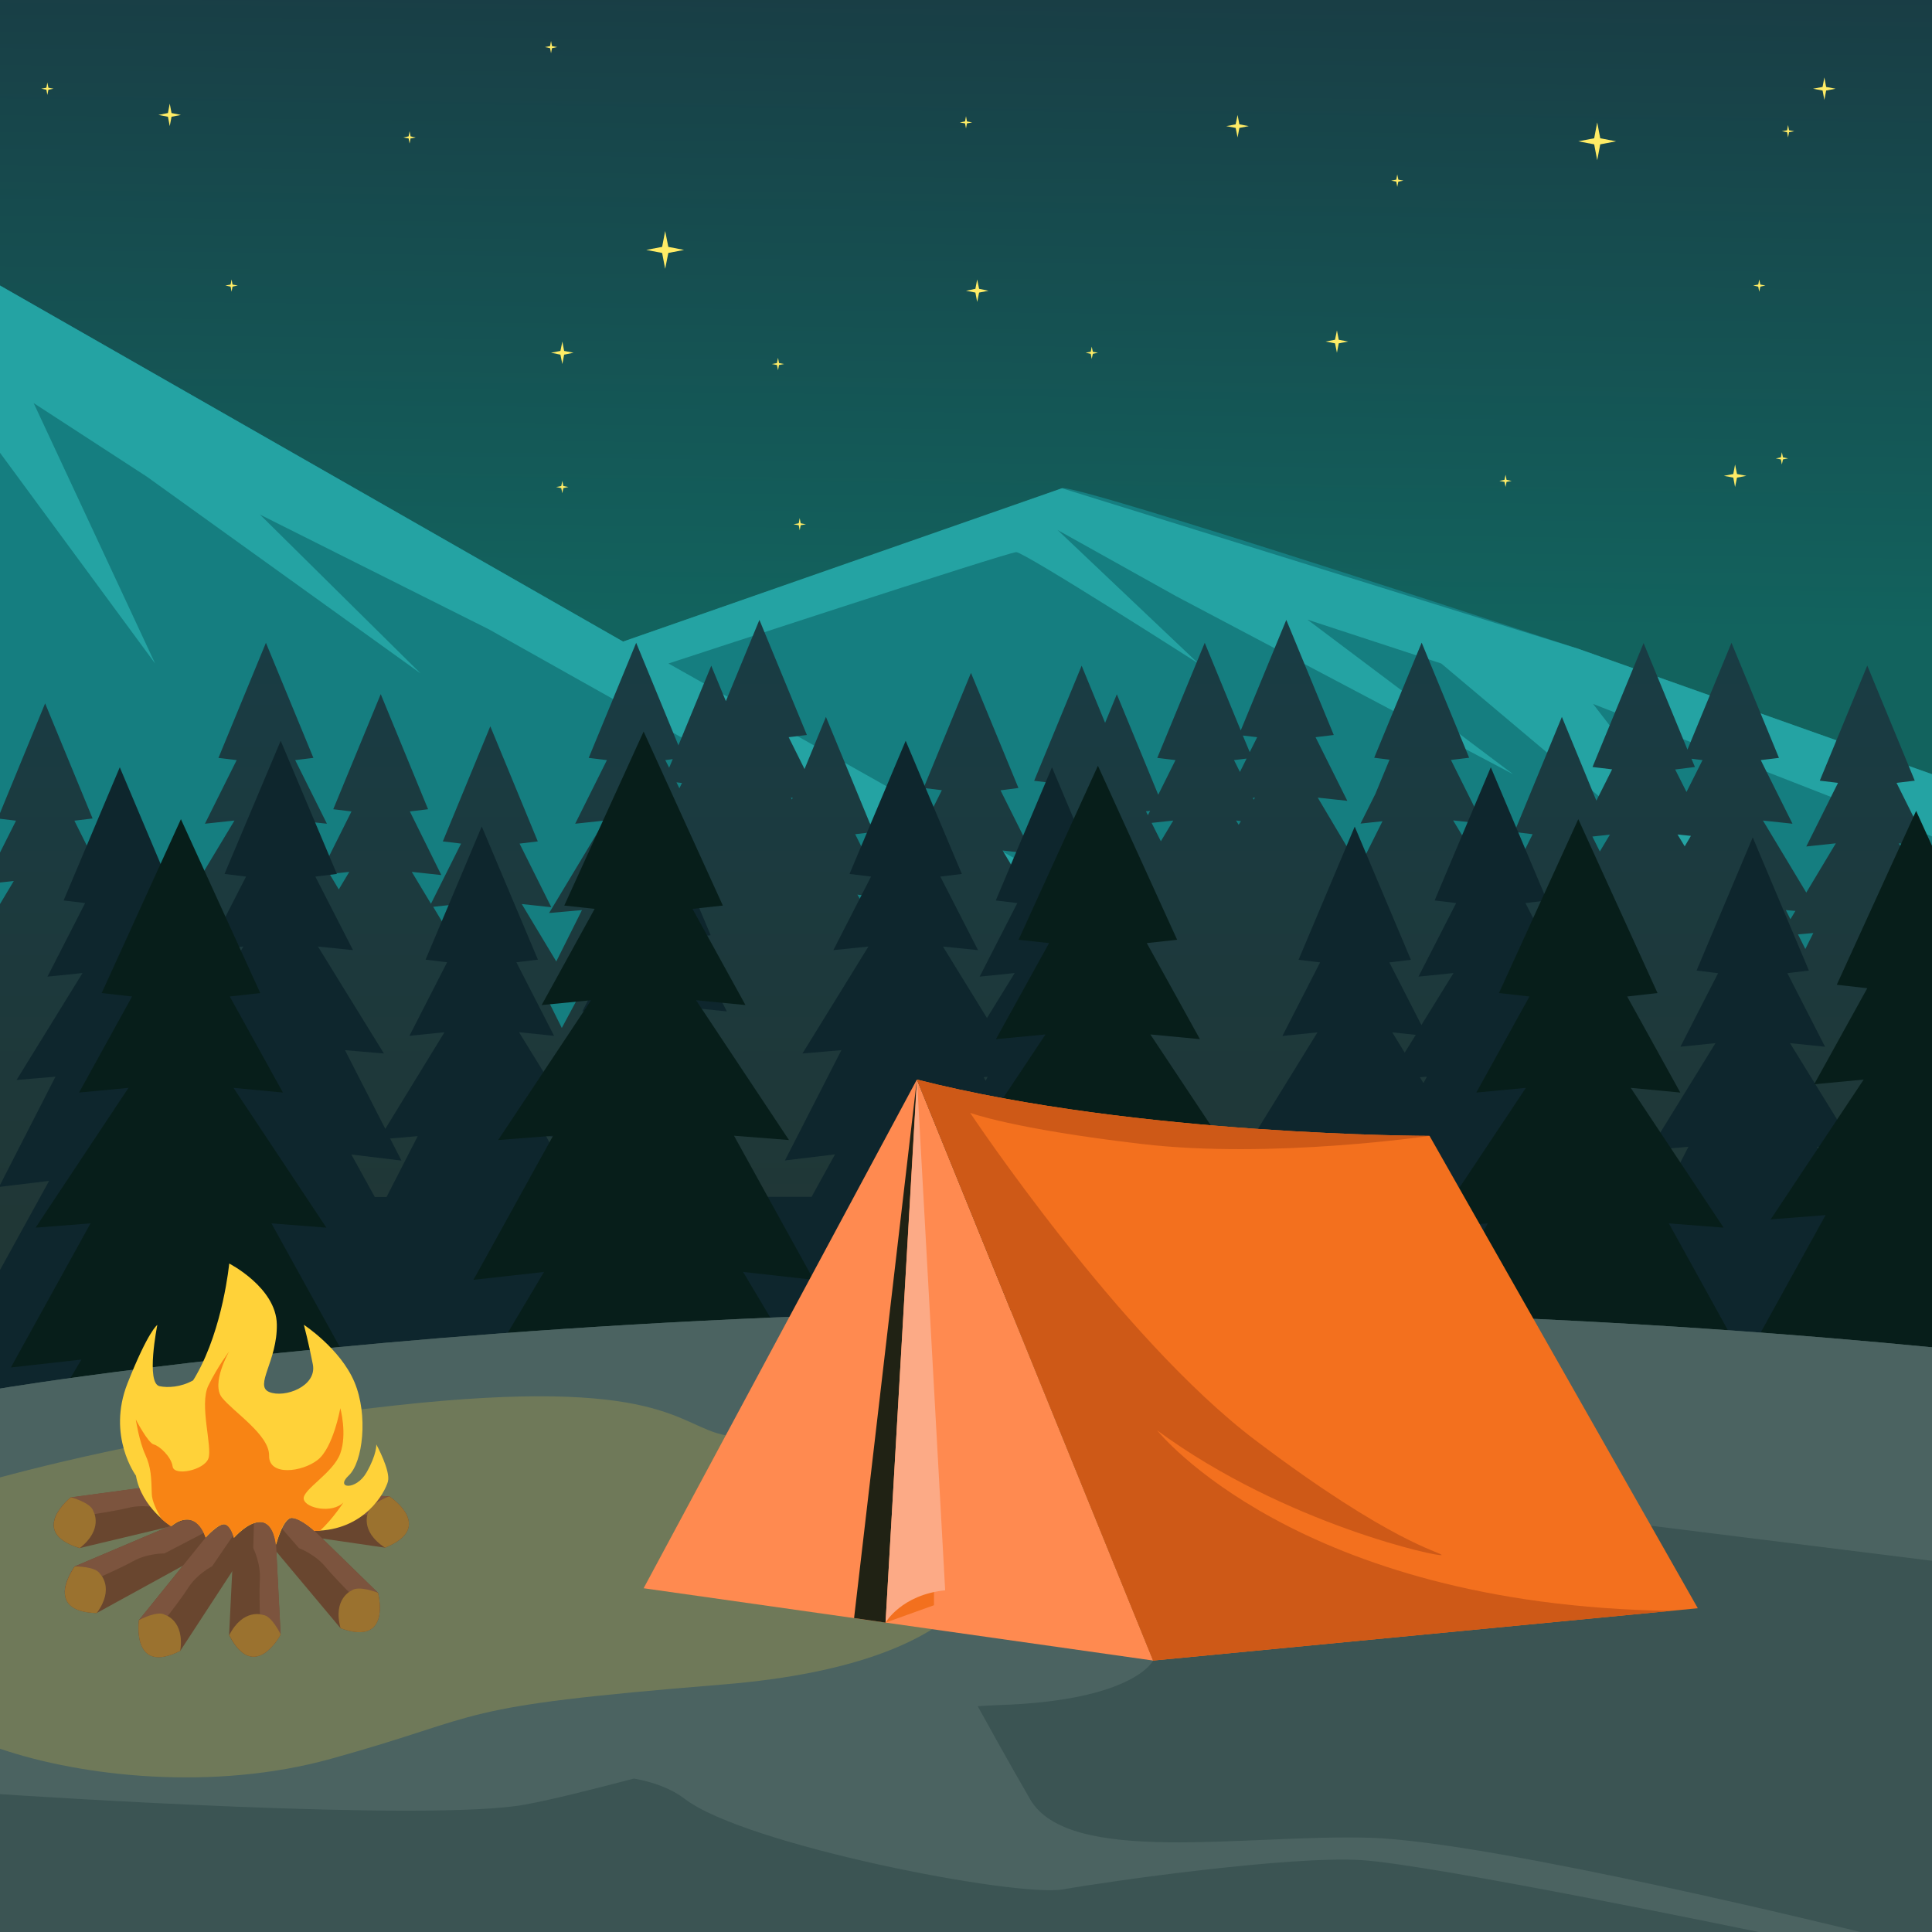 <?xml version="1.0" encoding="utf-8"?>
<!-- Generator: Adobe Illustrator 21.0.0, SVG Export Plug-In . SVG Version: 6.00 Build 0)  -->
<svg version="1.1" id="Layer_2" xmlns="http://www.w3.org/2000/svg" xmlns:xlink="http://www.w3.org/1999/xlink" x="0px" y="0px"
	 viewBox="0 0 1400 1400" style="enable-background:new 0 0 1400 1400;" xml:space="preserve">
<style type="text/css">
	.st0{fill:url(#SVGID_1_);}
	.st1{fill:#157E80;}
	.st2{fill:#24A3A3;}
	.st3{fill:url(#SVGID_2_);}
	.st4{fill:#0E262D;}
	.st5{fill:#071E1A;}
	.st6{fill:#3B5453;}
	.st7{fill:#4B6361;}
	.st8{opacity:0.2;fill:#FFD239;}
	.st9{fill:#0F1D3E;}
	.st10{fill:#384E5E;}
	.st11{fill:#506877;}
	.st12{fill:#2A3E3E;}
	.st13{fill:#377992;}
	.st14{fill:#2C6577;}
	.st15{fill:#5295AA;}
	.st16{fill:#202214;}
	.st17{fill:#193C44;}
	.st18{fill:#2E301A;}
	.st19{fill:#0F352F;}
	.st20{opacity:0.3;fill:#FFD239;}
	.st21{fill:#69462F;}
	.st22{fill:#7C543E;}
	.st23{fill:#9B722F;}
	.st24{fill:#11284D;}
	.st25{fill:#2B6977;}
	.st26{fill:#134662;}
	.st27{fill:#0D4056;}
	.st28{fill:#176356;}
	.st29{fill:#111A30;}
	.st30{fill:#2A917F;}
	.st31{fill:#1B5950;}
	.st32{fill:#FFAD00;}
	.st33{fill:#061C32;}
	.st34{fill:#EA9B1C;}
	.st35{fill:#FFC152;}
	.st36{fill:#FFCE43;}
	.st37{fill:#71C6CD;}
	.st38{fill:#26100D;}
	.st39{fill:#3B1C17;}
	.st40{fill:#FDC300;}
	.st41{fill:#FA7A07;}
	.st42{fill:#FFD150;}
	.st43{fill:#F4CE62;}
	.st44{fill:#FFEC66;}
	.st45{fill:#FF8A50;}
	.st46{fill:#F3701E;}
	.st47{fill:#CE5917;}
	.st48{fill:#FCAA86;}
	.st49{fill:#47B23F;}
	.st50{fill:#2E9329;}
	.st51{fill:#237C1C;}
	.st52{fill:#69C961;}
	.st53{fill:#326B9E;}
	.st54{fill:#0F406D;}
	.st55{fill:#174D87;}
	.st56{fill:#417DAA;}
	.st57{fill:#155945;}
	.st58{fill:#564E1F;}
	.st59{fill:#FFD239;}
	.st60{fill:#F88414;}
</style>
<linearGradient id="SVGID_1_" gradientUnits="userSpaceOnUse" x1="705.481" y1="-23.032" x2="699.482" y2="450.873">
	<stop  offset="0" style="stop-color:#193C44"/>
	<stop  offset="1" style="stop-color:#12635E"/>
</linearGradient>
<rect class="st0" width="1400" height="819.9"/>
<path class="st1" d="M0,206.9l451.5,258c0,0,309-107,318-111.1c9-4,374.1,116.3,374.1,116.3L1400,561v524H0V206.9z"/>
<path class="st2" d="M554.4,568.4l-200-112.3l-166-83.2L304.8,488L106.4,345.4l-82-53.3l88,188.7L0,328.1V206.9l451.5,258l318-111.1
	l374.1,116.3L1400,561v45.1l-245.6-96l139.7,181l-249.7-210.3l-97-31.8l149,112l-244-128.9l-86-48l102,96.7c0,0-126-80.7-132-80.7
	s-252,80.7-252,80.7l322,181.3L554.4,568.4z"/>
<linearGradient id="SVGID_2_" gradientUnits="userSpaceOnUse" x1="701.458" y1="888.317" x2="701.458" y2="465.274">
	<stop  offset="0" style="stop-color:#203736"/>
	<stop  offset="1" style="stop-color:#193C44"/>
</linearGradient>
<path class="st3" d="M1402.9,1251.6V806.9v-53.3l-6.6-12.3l6.6,0.8v-45l-10.5-21.1l10.5,0.9v-20.9l-27-44.9l21.4,2.3l-23-46.1
	l13.2-1.6l-34.4-83.4l-34.4,83.4l13.2,1.6l-23,46.1l21.4-2.3l-21.4,35.7l-31.4-52.2l21.4,2.3l-23-46.1l13.2-1.6l-34.4-83.4
	l-31.9,77.4l-31.8-77.2l-37,89.8l14.2,1.7l-11.4,22.7l-25-60.7l-34.4,83.4l13.2,1.6l-23,46.1l21.4-2.3l-24.6,40.9l-14.9-29.8
	l23.8,2.1l-40.3-67l21.4,2.3l-23-46.1l13.2-1.6l-34.4-83.4l-34.4,83.4l11.1,1.4l-10.2,24.7l-10.8,21.6l15.9-1.7l-16.8,33.6
	L954.9,578l21.4,2.3l-23-46.1l13.2-1.6l-34.4-83.4l-33,80.1L873,465.8l-34.4,83.4l13.2,1.6l-12.5,25.1l-30-72.8l-8.5,20.7l-17-41.4
	l-34.4,83.4l13.2,1.6l-20.1,40.3l-17.5-35L738,571l-34.4-83.4L669.3,571l13.2,1.6l-23,46.1l21.4-2.3L641.5,682l-20.2-33.7l21.4,2.3
	l-23-46.1l13.2-1.6l-34.4-83.4L583,557.3l-11.5-23.1l13.2-1.6l-34.4-83.4L526,508.1l-10.6-25.7l-23.8,57.7L461,465.8l-34.4,83.4
	l13.2,1.6l-23,46.1l21.4-2.3l-40.3,67l23.8-2.1l-18.6,37.2l-25-41.6l21.4,2.3l-23-46.1l13.2-1.6l-34.4-83.4l-34.4,83.4l13.2,1.6
	l-21.8,43.6l-13.9-23.1l21.4,2.3L297,588l13.2-1.6L275.9,503l-34.4,83.4l13.2,1.6l-19.6,39.2l-19.6-32.6l21.4,2.3l-23-46.1l13.2-1.6
	l-34.4-83.4l-34.4,83.4l13.2,1.6l-23,46.1l21.4-2.3l-40.3,67l23.8-2.1l-29,58.1H79L72,703.4l23.8,2.1l-40.3-67l21.4,2.3l-23-46.1
	l13.2-1.6l-34.4-83.4L0,589.2v4.1l11.6,1.4L0,617.8v21.7l10-1.1L0,655.1v398.3v15.1h132.1v183H1402.9z M1308.5,744.2l-1.4-2.5
	l2.9-0.4L1308.5,744.2z M1314,676.1l-5.8,11.6l-5.3-10.6L1314,676.1z M1301,660.1l-3.6,6l-3.3-6.6L1301,660.1z M1220.8,613.3
	l-5.2-8.6l9.7,1L1220.8,613.3z M1228.2,555.8l-2.5-6l8,1l-11.6,23.1l-8.2-16.3L1228.2,555.8z M1166.6,604.8l-7.3,12.2l-5.4-10.8
	L1166.6,604.8z M1086.2,726.3l-3.2,6.4l-3.6-7.3L1086.2,726.3z M987.5,659.8l-4.2,7l-3.2-6.3L987.5,659.8z M978.3,643.5l-3.6,6
	l-3.3-6.6L978.3,643.5z M897.6,597.7l-1.9-3.1l3.5,0.4L897.6,597.7z M908.5,579.5l-0.7-1.3l1.6-0.2L908.5,579.5z M911,534.2
	l-5.4,10.8l-5-12L911,534.2z M903.3,549.7l-4.8,9.7l-4.3-8.6L903.3,549.7z M850.2,594.6l-9,15l-6.7-13.3L850.2,594.6z M833.4,587.6
	l-1.6,3.1l-1.4-2.8L833.4,587.6z M747.9,618.7l-2.9-5.9l16-1.7l-18.8,31.3l-15.7-26.1L747.9,618.7z M657.4,752.5l-2.6-5.2l5.8-0.7
	L657.4,752.5z M664.5,681.3l-10.6,21.2l-11.6-19.3L664.5,681.3z M648.1,714.2l-4.9,9.9l-5.4-10.8L648.1,714.2z M574.4,578.1
	l-0.5,1.3l-0.8-1.4L574.4,578.1z M494.2,567.4l-1.9,3.8l-2.1-4.3L494.2,567.4z M487.5,550.1l-2.6,6.2l-2.8-5.5L487.5,550.1z
	 M417.9,724.8l-10.8,20.1l-8.8-17.7L417.9,724.8z M332.7,655.1l-10,16.7l-8.8-14.7L332.7,655.1z M253.1,631.8l-7.6,12.7l-6.7-11.2
	L253.1,631.8z M236.2,659.9l-2.2,3.7l-2-4.1L236.2,659.9z"/>
<path class="st4" d="M1335.3,867.4l-18.6-36.4l28.2,2.4l-47.8-77.5l25.4,2.6l-27.3-53.3l15.6-1.9l-40.7-96.5l-40.7,96.5l15.6,1.9
	l-27.3,53.3l25.4-2.6l-47.8,77.5l28.2-2.4l-18.6,36.4h-67l-6.4-11.7l36.3,4.4l-40.9-79.9l28.2,2.4l-47.8-77.5l25.4,2.6l-27.3-53.3
	l15.6-1.9l-40.7-96.5l-40.7,96.5l15.6,1.9l-27.3,53.3l25.4-2.6l-23.3,37.7l-23.2-45.4l15.6-1.9l-40.7-96.5l-40.7,96.5l15.6,1.9
	l-27.3,53.3l25.4-2.6l-47.8,77.5l28.2-2.4l-22.6,44.1h-92.9l-6.4-11.7l36.3,4.4l-40.9-79.9l28.2,2.4L789.2,705l25.4,2.6l-27.3-53.3
	l15.6-1.9L762.3,556l-40.7,96.5l15.6,1.9l-27.3,53.3l25.4-2.6l-20.1,32.6l-31.9-51.8l25.4,2.6l-27.3-53.3l15.6-1.9l-40.7-96.5
	l-40.7,96.5l15.6,1.9l-27.3,53.3l25.4-2.6l-47.8,77.5l28.2-2.4l-40.9,79.9l36.3-4.4l-17,30.8h-35.5l-31.7-61.9l28.2,2.4l-47.8-77.5
	l25.4,2.6l-27.3-53.3l15.6-1.9l-40.7-96.5l-40.7,96.5l15.6,1.9L422,732.9l25.4-2.6l-41.1,66.7l-30.2-49l25.4,2.6l-27.3-53.3
	l15.6-1.9l-40.7-96.5l-40.7,96.5l15.6,1.9l-27.3,53.3l25.4-2.6L279.2,818L250,761l28.2,2.4l-47.8-77.5l25.4,2.6l-27.3-53.3l15.6-1.9
	l-40.7-96.5l-40.7,96.5l15.6,1.9L151,688.5l25.4-2.6l-37.2,60.5L113.8,705l25.4,2.6l-27.3-53.3l15.6-1.9L86.8,556l-40.7,96.5
	l15.6,1.9l-27.3,53.3l25.4-2.6l-47.8,77.5l28.2-2.4l-40.9,79.9l36.3-4.4L0,920.3v313.3h1402.9V867.4H1335.3z M139.8,859.1l-1.9-3.4
	l3.5,0.4L139.8,859.1z M140.2,793.6l-6.9-13.4l13.2,1.1L140.2,793.6z M153,768.7l-4.3-7l8.2-0.7L153,768.7z M280.1,867.4h-8.5
	l-17-30.8l36.3,4.4l-8.2-16l20-1.7L280.1,867.4z M407.3,845.8l-11.6-22.6l22.1,1.9L407.3,845.8z M420.5,820l-8.1-13.2l15.6-1.3
	L420.5,820z M714.2,783.2l-1.4-2.7l2.9-0.2L714.2,783.2z M1017.9,762.8l-9-14.7l17,1.8L1017.9,762.8z M1031.5,784.9l-2.6-4.3
	l5.1-0.4L1031.5,784.9z"/>
<polygon class="st5" points="203.3,985.2 254.4,990.9 196.7,886.5 236.5,889.6 169.2,788.3 205,791.7 166.5,722.1 188.6,719.6 
	131.1,593.6 73.7,719.6 95.7,722.1 57.3,791.7 93.1,788.3 25.8,889.6 65.6,886.5 7.9,990.9 59,985.2 0,1084.3 131.1,1084.3 
	262.3,1084.3 "/>
<polygon class="st5" points="538.5,921.7 589.6,927.4 531.9,823 571.7,826.1 504.4,724.8 540.2,728.3 501.8,658.6 523.8,656.2 
	466.4,530.1 408.9,656.2 430.9,658.6 392.5,728.3 428.3,724.8 361,826.1 400.8,823 343.1,927.4 394.2,921.7 335.2,1020.8 
	466.4,1020.8 597.5,1020.8 "/>
<polygon class="st5" points="867.7,946.5 918.9,952.2 861.2,847.8 900.9,850.9 833.6,749.6 869.5,753 831,683.4 853,681 
	795.6,554.9 738.1,681 760.2,683.4 721.7,753 757.6,749.6 690.2,850.9 730,847.8 672.3,952.2 723.5,946.5 664.4,1045.6 
	795.6,1045.6 926.7,1045.6 "/>
<polygon class="st5" points="1215.8,985.2 1267,990.9 1209.3,886.5 1249,889.6 1181.7,788.3 1217.6,791.7 1179.1,722.1 
	1201.1,719.6 1143.7,593.6 1086.2,719.6 1108.3,722.1 1069.8,791.7 1105.7,788.3 1038.3,889.6 1078.1,886.5 1020.4,990.9 
	1071.6,985.2 1012.5,1084.3 1143.7,1084.3 1274.8,1084.3 "/>
<polygon class="st5" points="1402.9,619.3 1388.5,587.6 1331,713.6 1353.1,716.1 1314.6,785.7 1350.5,782.3 1283.1,883.6 
	1322.9,880.5 1265.2,984.9 1316.4,979.2 1257.3,1078.3 1388.5,1078.3 1402.9,1078.3 "/>
<path class="st6" d="M0,1006.2c0,0,623.3-105.3,1400-29.9V1400H0V1006.2z"/>
<path class="st7" d="M835.6,1203.3l360.7-97.7L1400,1131V976.3C623.3,900.9,0,1006.2,0,1006.2v293.9c15.2,1,310.9,20.6,380.9,7.5
	c19.8-3.7,47.2-10.6,78.5-18.8c13.7,2.5,26.7,7,37,14.9c44,33.4,240,71.4,274,65.4s164-24.4,216-21.2c52,3.2,288.5,52.2,288.5,52.2
	h73.5c0,0-266-65.8-356-68.4s-218,20.7-246-28c-16.7-28.9-29.9-52.8-37.9-67.3c4.9-0.4,9.7-0.6,14.3-0.8
	C821.8,1232.6,835.6,1203.3,835.6,1203.3z"/>
<path class="st8" d="M525.9,1040.1c-34.9-6.5-44.6-43-239.2-21.7c-136.5,14.9-238.2,39.1-286.7,52.2v196.6
	c59.5,20.3,154.7,30.9,239.8,7.3c117.2-32.5,82.5-37.5,283.5-53.8c201-16.3,201-100.7,196.5-115.2
	C715.3,1091.1,560.8,1046.6,525.9,1040.1z"/>
<polygon class="st44" points="484.3,183.3 495.7,181.1 484.3,178.9 482,167.4 479.8,178.9 468.3,181.1 479.8,183.3 482,194.8 "/>
<polygon class="st44" points="408.8,257 415.6,255.6 408.8,254.3 407.5,247.5 406.1,254.3 399.3,255.6 406.1,257 407.5,263.8 "/>
<polygon class="st44" points="124.3,84.6 131.1,83.3 124.3,81.9 123,75.1 121.7,81.9 114.8,83.3 121.7,84.6 123,91.4 "/>
<polygon class="st44" points="709.5,212 716.3,210.7 709.5,209.3 708.1,202.5 706.8,209.3 700,210.7 706.8,212 708.1,218.8 "/>
<polygon class="st44" points="564.5,264.5 568.2,263.8 564.5,263.1 563.8,259.3 563,263.1 559.3,263.8 563,264.5 563.8,268.3 "/>
<polygon class="st44" points="408.2,353.7 411.9,352.9 408.2,352.2 407.5,348.5 406.7,352.2 403,352.9 406.7,353.7 407.5,357.4 "/>
<polygon class="st44" points="297.5,100.3 301.2,99.6 297.5,98.8 296.8,95.1 296.1,98.8 292.3,99.6 296.1,100.3 296.8,104 "/>
<polygon class="st44" points="400,34.9 403.8,34.1 400,33.4 399.3,29.7 398.6,33.4 394.9,34.1 398.6,34.9 399.3,38.6 "/>
<polygon class="st44" points="580.2,380.6 584,379.9 580.2,379.2 579.5,375.4 578.8,379.2 575,379.9 578.8,380.6 579.5,384.3 "/>
<polygon class="st44" points="1275.6,207.7 1279.3,206.9 1275.6,206.2 1274.8,202.5 1274.1,206.2 1270.4,206.9 1274.1,207.7 
	1274.8,211.4 "/>
<polygon class="st44" points="1013.3,131.6 1017,130.9 1013.3,130.2 1012.5,126.4 1011.8,130.2 1008.1,130.9 1011.8,131.6 
	1012.5,135.4 "/>
<polygon class="st44" points="700.7,89.4 704.5,88.7 700.7,88 700,84.2 699.3,88 695.5,88.7 699.3,89.4 700,93.1 "/>
<polygon class="st44" points="1296.4,95.8 1300.2,95.1 1296.4,94.4 1295.7,90.6 1295,94.4 1291.2,95.1 1295,95.8 1295.7,99.6 "/>
<polygon class="st44" points="1292,332.9 1295.7,332.2 1292,331.4 1291.2,327.7 1290.5,331.4 1286.8,332.2 1290.5,332.9 
	1291.2,336.6 "/>
<polygon class="st44" points="1091.7,349.2 1095.4,348.5 1091.7,347.7 1091,344 1090.2,347.7 1086.5,348.5 1090.2,349.2 1091,352.9 
	"/>
<polygon class="st44" points="791.9,256.4 795.6,255.6 791.9,254.9 791.1,251.2 790.4,254.9 786.7,255.6 790.4,256.4 791.1,260.1 
	"/>
<polygon class="st44" points="168.5,207.7 172.3,206.9 168.5,206.2 167.8,202.5 167.1,206.2 163.3,206.9 167.1,207.7 167.8,211.4 
	"/>
<polygon class="st44" points="35.1,65 38.8,64.3 35.1,63.6 34.3,59.8 33.6,63.6 29.9,64.3 33.6,65 34.3,68.8 "/>
<polygon class="st44" points="1323.3,65.6 1330.1,64.3 1323.3,63 1322,56.1 1320.7,63 1313.8,64.3 1320.7,65.6 1322,72.4 "/>
<polygon class="st44" points="1258.7,346.1 1265.5,344.8 1258.7,343.5 1257.3,336.6 1256,343.5 1249.2,344.8 1256,346.1 
	1257.3,352.9 "/>
<polygon class="st44" points="898.1,92.7 904.9,91.4 898.1,90.1 896.8,83.3 895.4,90.1 888.6,91.4 895.4,92.7 896.8,99.6 "/>
<polygon class="st44" points="970.1,248.8 976.9,247.5 970.1,246.2 968.8,239.4 967.4,246.2 960.6,247.5 967.4,248.8 968.8,255.6 
	"/>
<polygon class="st44" points="1159.6,104.6 1171.1,102.4 1159.6,100.2 1157.4,88.7 1155.2,100.2 1143.7,102.4 1155.2,104.6 
	1157.4,116.1 "/>
<g>
	<polygon class="st45" points="466.4,1150.9 664.4,782.3 835.6,1203.3 	"/>
	<polygon class="st46" points="676.8,1153.6 676.8,1163.2 641.7,1175.8 663.3,1030.5 	"/>
	<path class="st46" d="M1035.9,823.1c0,0-211.2,0-371.4-40.8l171.1,421l394.7-37.9L1035.9,823.1z"/>
	<path class="st47" d="M1035.9,823.1c0,0-211.2,0-371.4-40.8l171.1,421l375.2-36c-271.5-4-372.3-130.8-372.3-130.8
		c93.2,68.5,206.8,92.5,206.1,90.3c-0.7-2.2-36.4-8.7-134.7-83C811.6,969.5,703,806.4,703,806.4S733.6,818,827.6,829
		S1035.9,823.1,1035.9,823.1z"/>
	<polygon class="st16" points="664.4,782.3 618.9,1172.5 641.7,1175.8 	"/>
	<path class="st48" d="M641.7,1175.8c0,0,11.5-20.2,43.2-23.4l-20.4-370L641.7,1175.8z"/>
</g>
<g>
	<g>
		<path class="st21" d="M57.7,1121.8l134.6-32.1l-7.6-22.6l-133.4,18C51.3,1085,19.5,1110.2,57.7,1121.8z"/>
		<path class="st22" d="M184.7,1067l-133.4,18c0,0-9.2,7.3-11.8,15.9c3.2,0.3,41.2-5.2,53.2-8.2c12-3.1,23.7,0.5,23.7,0.5l71.7-15.5
			L184.7,1067z"/>
		<path class="st23" d="M67.7,1095.2c-1.6-6.3-16.3-10.2-16.3-10.2s-31.9,25.2,6.4,36.8C75.3,1108,67.7,1095.2,67.7,1095.2z"/>
	</g>
	<g>
		<path class="st21" d="M279,1121.5l-136.9-20l5.6-23.2l134.5,6C282.1,1084.3,316.1,1106.6,279,1121.5z"/>
		<path class="st22" d="M147.6,1078.3l134.5,6c0,0,9.8,6.5,13.2,14.8c-3.1,0.6-41.5-1.5-53.7-3.5c-12.2-2-23.6,2.6-23.6,2.6
			l-72.9-9.1L147.6,1078.3z"/>
		<path class="st23" d="M266.8,1095.9c1.1-6.5,15.3-11.6,15.3-11.6s34,22.3-3.1,37.2C260.3,1109.3,266.8,1095.9,266.8,1095.9z"/>
	</g>
	<g>
		<path class="st21" d="M70,1168.9l121.3-66.6l-13.3-19.8l-123.9,52.6C54.1,1135.1,30.1,1167.8,70,1168.9z"/>
		<path class="st22" d="M178,1082.5l-123.9,52.6c0,0-7,9.5-7.2,18.4c3.1-0.6,38.4-15.9,49.2-22c10.8-6.1,23-5.8,23-5.8l65.1-33.9
			L178,1082.5z"/>
		<path class="st23" d="M72.6,1140.6c-3.2-5.7-18.4-5.5-18.4-5.5s-24.1,32.8,15.9,33.8C83.3,1150.9,72.6,1140.6,72.6,1140.6z"/>
	</g>
	<g>
		<path class="st21" d="M130.6,1196.3l75.7-115.9l-21.1-11.2L100.7,1174C100.7,1174,94.9,1214.2,130.6,1196.3z"/>
		<path class="st22" d="M185.3,1069.2L100.7,1174c0,0-1.7,11.7,2.4,19.6c2.5-2,26.4-32.1,33-42.6c6.6-10.5,17.6-16,17.6-16
			l41.4-60.6L185.3,1069.2z"/>
		<path class="st23" d="M119.6,1170.2c-5.5-3.5-18.9,3.8-18.9,3.8s-5.8,40.2,29.9,22.3C133.9,1174.2,119.6,1170.2,119.6,1170.2z"/>
	</g>
	<g>
		<path class="st21" d="M246.8,1179.9l-88.9-106.1l19.6-13.6l96.4,94C273.9,1154.2,284.4,1193.4,246.8,1179.9z"/>
		<path class="st22" d="M177.5,1060.2l96.4,94c0,0,3,11.4,0,19.8c-2.7-1.7-30-28.7-37.8-38.3c-7.8-9.6-19.4-13.8-19.4-13.8
			l-48.3-55.3L177.5,1060.2z"/>
		<path class="st23" d="M254.7,1152.6c5.1-4.1,19.2,1.6,19.2,1.6s10.5,39.3-27.1,25.7C240.9,1158.4,254.7,1152.6,254.7,1152.6z"/>
	</g>
	<g>
		<path class="st21" d="M166,1184.9l6.8-138.2l23.6,3.3l6.9,134.4C203.4,1184.4,184.4,1220.4,166,1184.9z"/>
		<path class="st22" d="M196.5,1050l6.9,134.4c0,0-5.5,10.4-13.4,14.5c-0.9-3.1-2.5-41.5-1.7-53.8c0.8-12.4-4.8-23.3-4.8-23.3
			l2.1-73.4L196.5,1050z"/>
		<path class="st23" d="M190.4,1170.2c6.5,0.4,13,14.2,13,14.2s-19,36-37.3,0.5C176.3,1165.1,190.4,1170.2,190.4,1170.2z"/>
	</g>
	<path class="st59" d="M272.7,1046.7c0,0,0.5,7-7.1,20.3c-7.6,13.3-23.1,11.7-12.9,2.2c10.2-9.5,14.3-43.7,4.1-67.8
		S220.2,960,220.2,960s3.4,12.8,6.5,28.7c3.1,15.9-20.5,24.6-31.6,20c-11.1-4.6,6-22.5,5.5-49.1c-0.5-26.6-34.5-44-34.5-44
		s-4.4,46.6-23.9,80.9c-0.7,1.3-1.5,2.6-2.3,3.8c-9,5-18.4,5.4-24.2,4.2c-10.2-2-1.7-44.4-1.7-44.4s-6.5,4.1-21.6,42.3
		c-15.1,38.2,6.1,66.9,6.1,66.9c4.1,23.3,25.6,36.6,25.6,36.6c18.9-14.5,25,8.2,25,8.2s9.7-10.9,14.2-9.5c4.5,1.4,6.3,9.7,6.3,9.7
		s10.9-12.5,20.1-11.4c9.2,1.1,10.4,16.4,10.4,16.4s5.1-20.1,11.8-19.4c6.7,0.6,16,9.4,16,9.4c36.5-0.2,51.1-28,53.2-35.7
		S272.7,1046.7,272.7,1046.7z"/>
	<path class="st60" d="M248.9,1088.7c-8,8.2-27.5,4.4-28.8-2.4c-1.2-6.8,21.4-18.8,26.5-33.1c5.1-14.3,0-32.8,0-32.8
		s-5.1,28.7-16.4,37.5c-11.3,8.9-35.5,11.9-35.2-3.1c0.3-15-25.9-31.7-34.1-42c-8.2-10.2,5.1-33.4,5.1-33.4s-8.1,10.6-15,24.6
		c-6.8,14,3.1,44.4,0,52.9c-3.1,8.5-24.9,13-25.9,5.8s-9.6-15-13.7-16c-4.1-1-13-18.1-13-18.1s2.4,15.7,6.8,25.3
		c4.4,9.6,4.4,16.7,4.8,28.7c0.1,4.9,3.3,11.6,6.9,18c4,3.6,7,5.4,7,5.4c18.9-14.5,25,8.2,25,8.2s9.7-10.9,14.2-9.5
		c4.5,1.4,6.3,9.7,6.3,9.7s10.9-12.5,20.1-11.4c9.2,1.1,10.4,16.4,10.4,16.4s5.1-20.1,11.8-19.4c6.7,0.6,16,9.4,16,9.4
		c1.5,0,2.9-0.1,4.2-0.2C241,1100.9,248.9,1088.7,248.9,1088.7z"/>
</g>
</svg>

